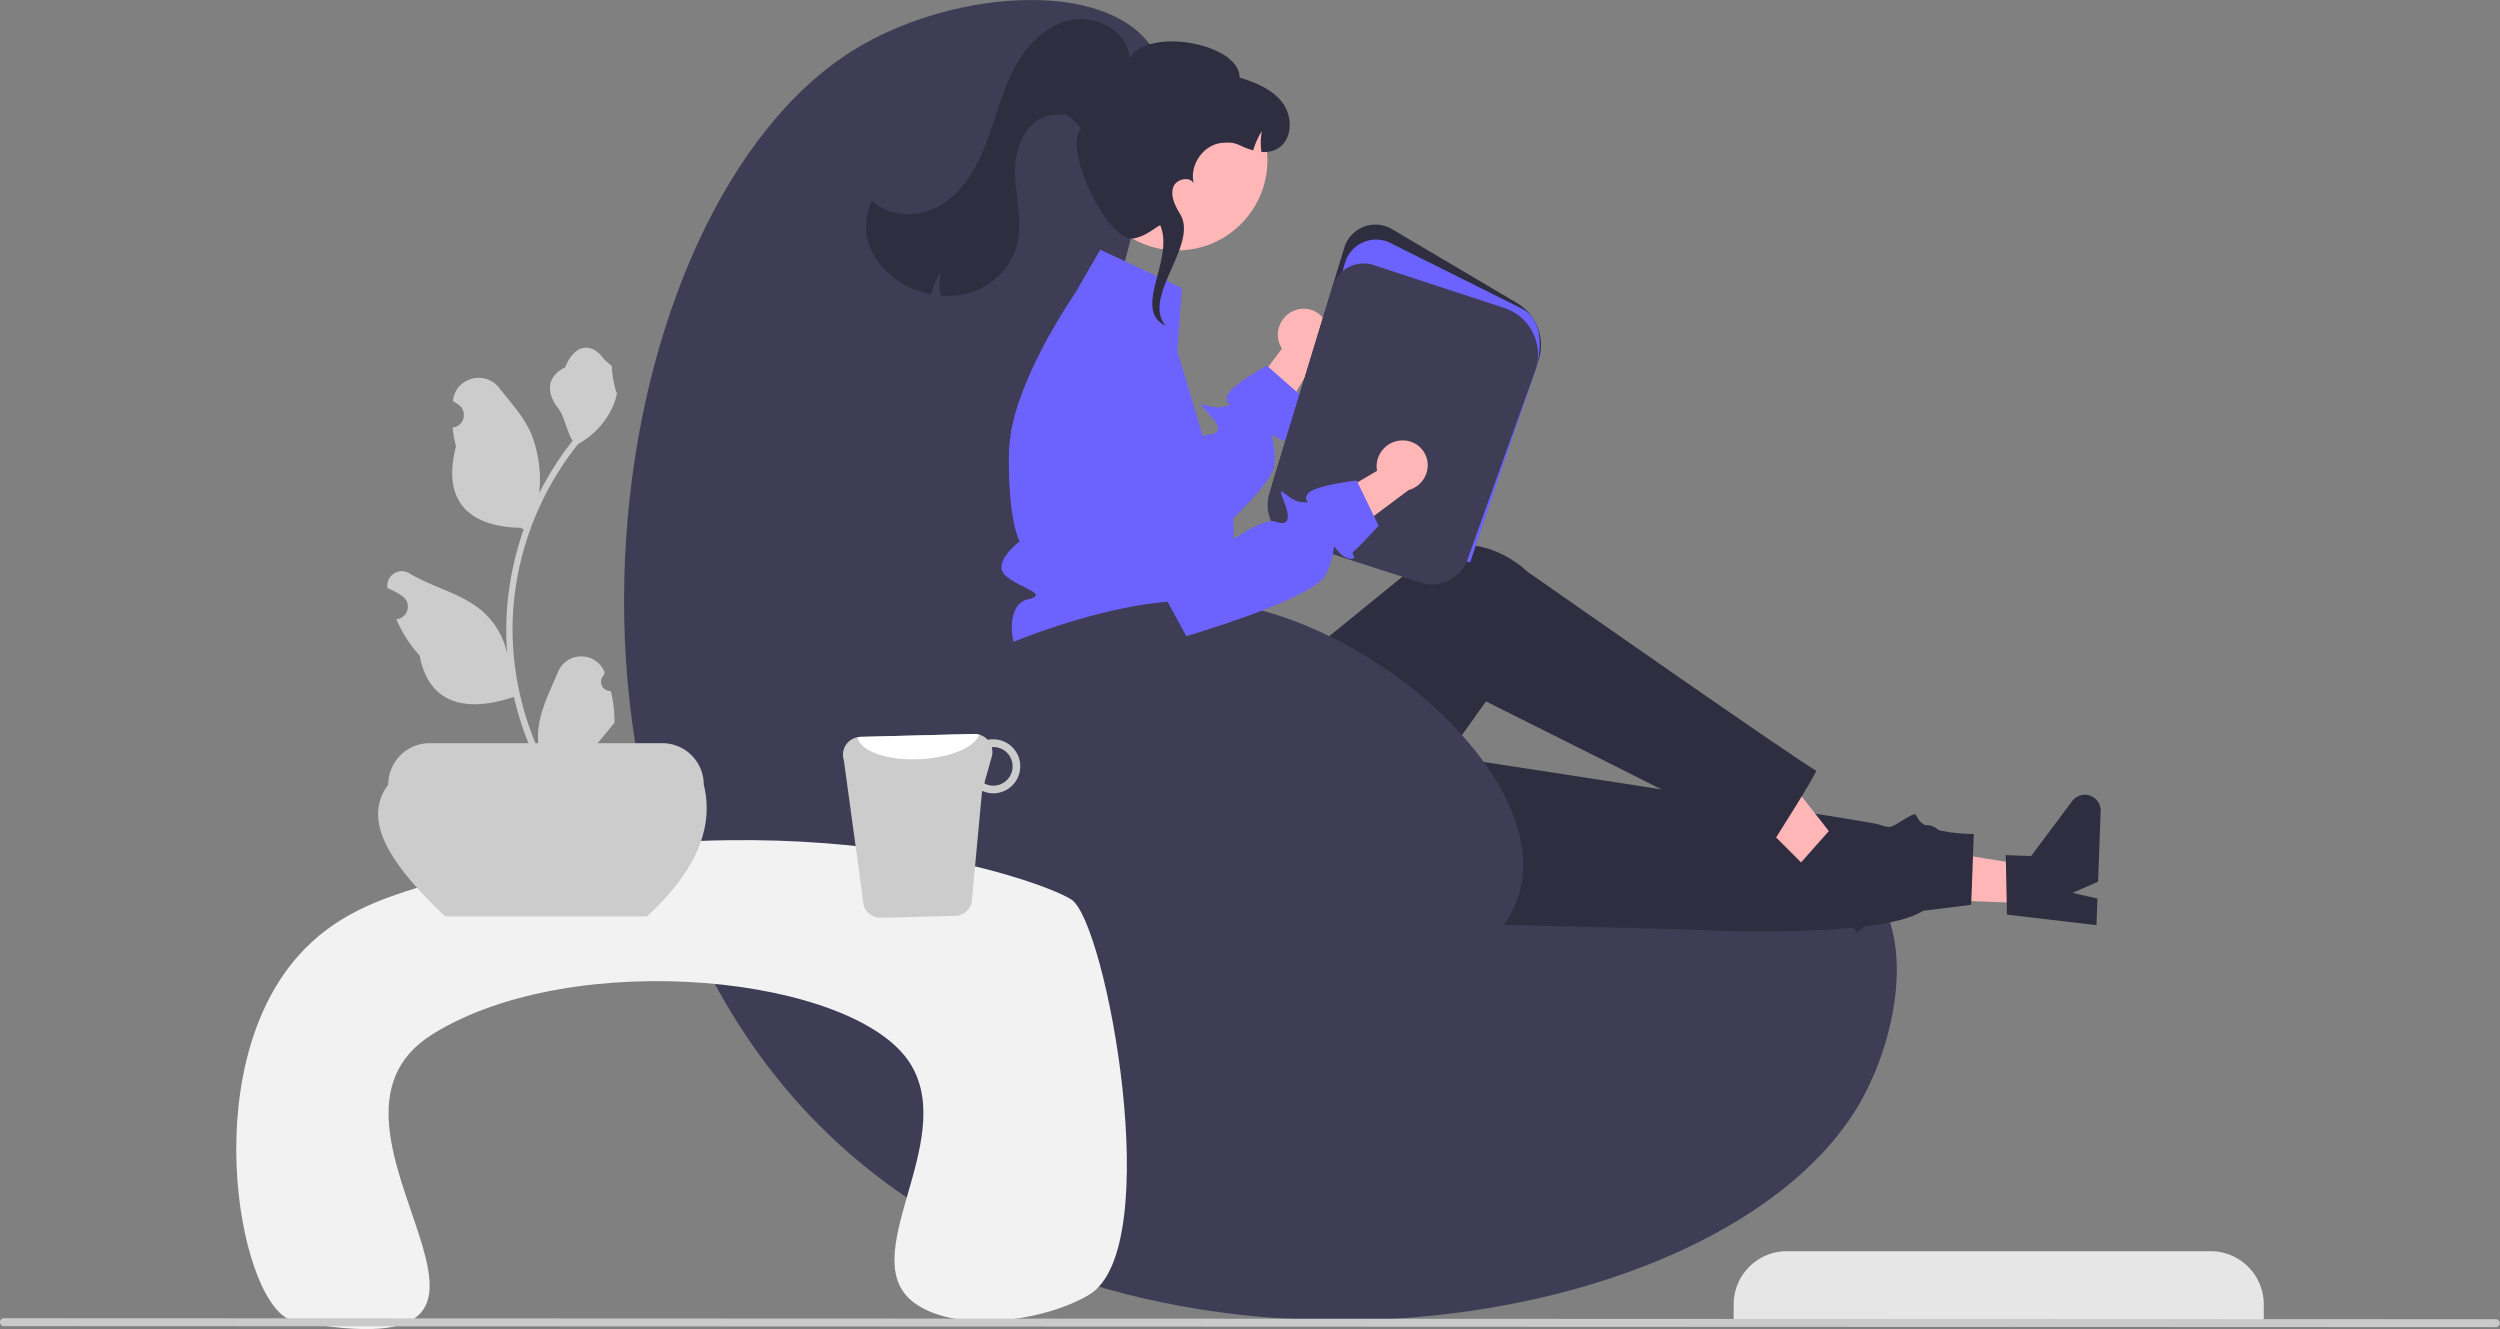 <svg id="Layer_1" data-name="Layer 1" xmlns="http://www.w3.org/2000/svg" viewBox="0 0 751.13 399.33"><rect x="0" y="0" width="751.13" height="399.33" fill="#808080" stroke="none"/><defs><style>.cls-1{fill:#e6e6e6;}.cls-2{fill:#3f3d56;}.cls-3{fill:#ffb6b6;}.cls-4{fill:#6c63ff;}.cls-5{fill:#2f2e41;}.cls-6{fill:#f2f2f2;}.cls-7{fill:#ccc;}.cls-8{fill:#fff;}.cls-9{fill:#cacaca;}</style></defs><path class="cls-1" d="M680.15,553.84H520.88V549a16,16,0,0,1,16-16H664.15a16,16,0,0,1,16,16v4.89Z" transform="translate(0 -157.08)"/><path class="cls-2" d="M330.24,282.21c5-63.72,30.44-94.08,14.14-113.12-15.62-18.24-59.62-14.47-87.88,3-76.21,47.2-104.13,235.33-6.06,327.25,93.2,87.34,269.82,59.37,309.07-12.12,9.16-16.68,16.44-45.92,3-63.63-33.28-44-154.27,35.66-208.06-14.14C322.6,380,327.5,317.18,330.24,282.21Z" transform="translate(0 -157.08)"/><path class="cls-3" d="M388.49,250.55a7.82,7.82,0,0,0-3.92,10.18,7.2,7.2,0,0,0,.6,1.09l-16.36,21.84,8.16,12.2,19.17-32.34a7.8,7.8,0,0,0,2.38-9.22,7.46,7.46,0,0,0-9.84-3.83h0Z" transform="translate(0 -157.08)"/><path class="cls-4" d="M388.48,288.21c1.07,1-1.9,2.12-5,.28-.9-.54-1.28-.76-1.38-.62-.26.35,1.22,3,.82,8.75-.24,3.45-6,9.94-12.49,16.28-8.81,8.56-19.05,16.82-19.05,16.82l-3.59-2.87L310,296.62l-6.36-8.81a63.15,63.15,0,0,1,2.61-10.23A113.75,113.75,0,0,1,312,264.1c1.17-2.37,2.37-4.63,3.53-6.71l20.2,22.26,16.92,18.64s4.93-7.94,8.75-10.1a3.6,3.6,0,0,1,1.62-.55c3.86-.18,4.09-2.29-.39-6.86s1.17-.3,5.15-1.54,0,0,.84-3.08,12-9.26,12-9.26l.47.42,8.43,7.44,2.41,2.13s-2.63,7.23-3.36,8.76S387.42,287.25,388.48,288.21Z" transform="translate(0 -157.08)"/><polygon class="cls-3" points="610.81 271.44 611.22 260.3 568.44 253.41 567.84 269.85 610.81 271.44"/><path class="cls-5" d="M603,431.88,602.63,414l7.63.28,12.31-16.49a4.76,4.76,0,0,1,8.58,3l-.78,21.19-7.68,3.37,7.49,1.7-.29,8Z" transform="translate(0 -157.08)"/><path class="cls-5" d="M370.05,432.86l135.49,3.43s58.51,3.38,72.24-5.55l14.47-1.82.79-21.27s-8.85.07-13.94-2.3-1.55-5.28-6.41-2.42-4.34,3.19-8.09,1.88-175.79-27.53-175.79-27.53Z" transform="translate(0 -157.08)"/><polygon class="cls-3" points="548.6 266.55 556.48 258.66 529.8 224.52 518.17 236.16 548.6 266.55"/><path class="cls-5" d="M540.62,416.77l11.83-13.35,5.4,5.39,20.24-3.72a4.77,4.77,0,0,1,4.24,8.06l-15,15-7.92-2.75,4.33,6.35-5.65,5.65Z" transform="translate(0 -157.08)"/><path class="cls-5" d="M316.6,358.66,318,390c1.58,36.86,42.18,59.16,73.65,39.92.58-.35,1.16-.72,1.75-1.1.87-.57,11.93-3.21,11.57-8.28s2.55-7.55,5.13-6.16,36.36-46.56,36.36-46.56,70.18,35,85.66,43.25c0,0,14.55-22.76,13.5-22.52s-86.82-59.79-86.82-59.79-14-14.14-31.3-4.8c-.36,1.37-.06,1.42-.06,1.42L370.14,372l-8.09-15.36Z" transform="translate(0 -157.08)"/><path class="cls-4" d="M370.58,319.51a32.88,32.88,0,0,1-.61,4.31,26.08,26.08,0,0,1-2,5.94s0,2.11-4,9.18,1,4,4,9.29,0,2.83-3.37,6.2a7.74,7.74,0,0,0-1.91,7.61s-43.39,0-51.47-3-9.92-20.1-2.67-21.79-2.2-3.36-6.45-7.25,4.25-10.25,4.25-10.25-3.5-6.05-3.21-26.37a40.06,40.06,0,0,1,.52-5.57,63.15,63.15,0,0,1,2.61-10.23A113.75,113.75,0,0,1,312,264.1c1.17-2.37,2.37-4.63,3.53-6.71.18-.33.35-.64.53-.95,2.19-3.88,4.19-7.05,5.52-9.08,1-1.58,1.63-2.47,1.63-2.47l7.35-12.78,24.55,11.5-1.4,18.82,4.24,14.19,1.95,6.53,1.5,5,2.32,7.81s-.63,0,.13,1.07a34.51,34.51,0,0,1,6.57,15.83A31.77,31.77,0,0,1,370.58,319.51Z" transform="translate(0 -157.08)"/><path class="cls-5" d="M441.46,321.54l-.46-.15-58.74-18.91,21.64-71a9.77,9.77,0,0,1,12.19-6.5,9.65,9.65,0,0,1,2.13.94l37.53,22.18a14.7,14.7,0,0,1,6.32,17.78Z" transform="translate(0 -157.08)"/><path class="cls-4" d="M441.7,326.06,382.48,307l21.65-71a9.74,9.74,0,0,1,14.31-5.56l39.33,19.64c5.91,3.49,5.77,12.52,3,19.93Z" transform="translate(0 -157.08)"/><path class="cls-2" d="M435.77,331.2a11.32,11.32,0,0,1-9,.9l-37.85-12.19a11.7,11.7,0,0,1-7.57-14.49l19-62.26a9.76,9.76,0,0,1,12.19-6.49l.2.06,39.23,12.88a14.72,14.72,0,0,1,9.39,18.58c0,.13-.08.25-.13.38l-20.29,56.56A11.32,11.32,0,0,1,435.77,331.2Z" transform="translate(0 -157.08)"/><circle class="cls-3" cx="353.69" cy="48.13" r="27.11"/><path class="cls-5" d="M262,232.73a23.54,23.54,0,0,0,11.54,10.8,27.18,27.18,0,0,0,6.23,2,24.17,24.17,0,0,1,2.87-6.81,20.25,20.25,0,0,0,0,7.2,23.88,23.88,0,0,0,9.67-1.2,20.72,20.72,0,0,0,13-13.21c2.16-7.18-.17-14.86-.35-22.36s3.37-16.47,10.82-17.4c5.67-.71,5-.16,9.05,3.85-5.7,6.33,8.19,34.38,15.65,33.14,4.22-.7,7.32-4,8.15-3.93,4.27,10.45-8.57,25.28,1.61,30.15l-.75-1c-5.33-8.81,10.44-23.69,5.11-32.5-1.49-2.46-3-5.35-2.11-8.07s5.29-3.42,6.22-1.06c-1.51-5.4,2.72-11.75,8.34-12.3,5-.49,4.71.93,9.47,2.23a24.66,24.66,0,0,1,2.61-5.84,19.88,19.88,0,0,0-.14,6.3,7.84,7.84,0,0,0,4.94-1.05c4.4-2.63,4.53-9.44,1.51-13.58s-8.1-6.18-13-7.73c0-10.34-27.87-15.29-33-5.68-.52-7.78-9.45-13-17.13-11.71s-13.76,7.49-17.45,14.36-5.54,14.55-8.24,21.87-6.58,14.6-13.06,18.94-16.11,4.73-21.52-.89A17.15,17.15,0,0,0,262,232.73Z" transform="translate(0 -157.08)"/><path class="cls-2" d="M289.83,356.7a10.1,10.1,0,0,1,1.82-1.14c10.38-5.17,42.64-18.57,67.88-18,48.54,1,110.33,54.63,96,90.61-10.94,27.38-65.34,43-105,30.5C294.81,441.2,272.85,370.24,289.83,356.7Z" transform="translate(0 -157.08)"/><path class="cls-6" d="M88.29,553.94c-15.86-3-29.9-74.46,1.31-109.66,10.69-12.06,24-17.31,41.77-22.19,102.12-28.12,180-1.32,190.48,5.22s28.75,104.88,5.34,118.8c-13.17,7.83-39.28,11.75-52.22,2.61-19-13.45,12.92-48.32-1.3-71.8C257.53,450.28,172.55,441.3,130,467.78,84.49,496,178.25,570.91,88.29,553.94Z" transform="translate(0 -157.08)"/><path class="cls-7" d="M194.35,432.43h-60.6c-15-14.34-25.66-28.16-17.09-39.63a12.43,12.43,0,0,1,12.43-12.43H199a12.44,12.44,0,0,1,12.44,12.43C214.71,405.87,208.88,419.08,194.35,432.43Z" transform="translate(0 -157.08)"/><path class="cls-7" d="M183.47,364.72a2.81,2.81,0,0,1-2-4.86l.2-.77-.08-.18a7.54,7.54,0,0,0-13.91,0c-2.27,5.48-5.17,11-5.88,16.76a22.48,22.48,0,0,0,.39,7.67A89.51,89.51,0,0,1,154,346.25a88.51,88.51,0,0,1,.53-9.63q.45-3.93,1.23-7.81a90.52,90.52,0,0,1,17.94-38.33,24.08,24.08,0,0,0,10-10.39,18.09,18.09,0,0,0,1.67-5c-.48.07-1.83-7.36-1.47-7.81-.68-1-1.89-1.55-2.63-2.55-3.69-5-8.78-4.13-11.43,2.67-5.67,2.86-5.72,7.6-2.25,12.17,2.22,2.9,2.52,6.83,4.46,9.94l-.6.76A90.25,90.25,0,0,0,162,305.3a37.75,37.75,0,0,0-2.26-17.58c-2.16-5.22-6.21-9.61-9.78-14.12-4.29-5.42-13.08-3.05-13.84,3.81a1.23,1.23,0,0,1,0,.2q.8.45,1.56,1a3.8,3.8,0,0,1,1.05,5.28,3.85,3.85,0,0,1-2.59,1.65H136a37.45,37.45,0,0,0,1,5.66c-4.58,17.71,5.31,24.16,19.43,24.45.31.16.61.32.93.47a92.57,92.57,0,0,0-5,23.54,87.8,87.8,0,0,0,.07,14.23l0-.16a23.25,23.25,0,0,0-8-13.45c-6.12-5-14.76-6.88-21.36-10.92a4.38,4.38,0,0,0-6,1.32,4.33,4.33,0,0,0-.65,2.93c0,.06,0,.12,0,.18a24.44,24.44,0,0,1,2.87,1.38q.79.45,1.56,1a3.8,3.8,0,0,1,1.05,5.28,3.85,3.85,0,0,1-2.59,1.65h-.07l-.16,0a37.84,37.84,0,0,0,7,10.92c2.87,15.46,15.16,16.93,28.32,12.43h0a92.46,92.46,0,0,0,6.24,18.22h22.29c.08-.25.15-.51.22-.75a25.44,25.44,0,0,1-6.16-.37c1.65-2,3.3-4.08,5-6.11a.63.63,0,0,0,.1-.12c.84-1,1.69-2.07,2.53-3.1h0a37.16,37.16,0,0,0-1.09-9.45Z" transform="translate(0 -157.08)"/><path class="cls-7" d="M259.51,429.18a5.38,5.38,0,0,0,5.18,3.64l22.24-.57a5.32,5.32,0,0,0,5-3.91l3.14-33.65a8.24,8.24,0,0,0,3.56.74,8.11,8.11,0,0,0-.41-16.22,6.38,6.38,0,0,0-1.45.16,5.53,5.53,0,0,0-4.09-1.77l-34.2.88a4.82,4.82,0,0,0-.85.11,5.34,5.34,0,0,0-4.27,6.23,5.53,5.53,0,0,0,.18.7Zm36.23-36.77,2.24-8a5.43,5.43,0,0,0,0-2.83c.11,0,.21-.05.32-.05a5.8,5.8,0,0,1,.27,11.6,5.42,5.42,0,0,1-2.84-.7Z" transform="translate(0 -157.08)"/><path class="cls-8" d="M257.65,378.59c.73,4.16,8.92,7.09,18.77,6.58,9.06-.41,16.47-3.59,17.82-7.36a5,5,0,0,0-1.55-.21l-34.19.88A4.82,4.82,0,0,0,257.65,378.59Z" transform="translate(0 -157.08)"/><path class="cls-9" d="M1.19,555.52l748.75.31a1.2,1.2,0,0,0,0-2.39l-748.75-.3a1.19,1.19,0,0,0,0,2.38Z" transform="translate(0 -157.08)"/><path class="cls-3" d="M421.14,289.41a7.84,7.84,0,0,0-7.54,7.89,8.56,8.56,0,0,0,.14,1.24l-23.5,13.87,2.84,14.4,30.14-22.49a7.79,7.79,0,0,0,5.74-7.6,7.46,7.46,0,0,0-7.61-7.31h-.21Z" transform="translate(0 -157.08)"/><path class="cls-4" d="M401.89,322.49c-.63-.85-.9-1.2-1-1.1-.37.22,0,3.2-2.6,8.38-3.65,7.29-41.85,18.44-41.85,18.44l-4.7-8.61L331,301.76l-7.13-30.33a13.42,13.42,0,0,1-.36-3.22,127.84,127.84,0,0,1,20.17-11.61,13.47,13.47,0,0,1,6.06,7.22L364,303.74l5.69,15.95s10-7.17,13.66-5.86,4.66-.53,2.29-6.47,1.18.17,5.33.56,0,0,2-2.52,14.65-3.94,14.65-3.94l.27.56,4.91,10.11,1.41,2.91s-5.21,5.65-6.47,6.78-1.65,1.06-1,2.35S404.07,325.4,401.89,322.49Z" transform="translate(0 -157.08)"/></svg>